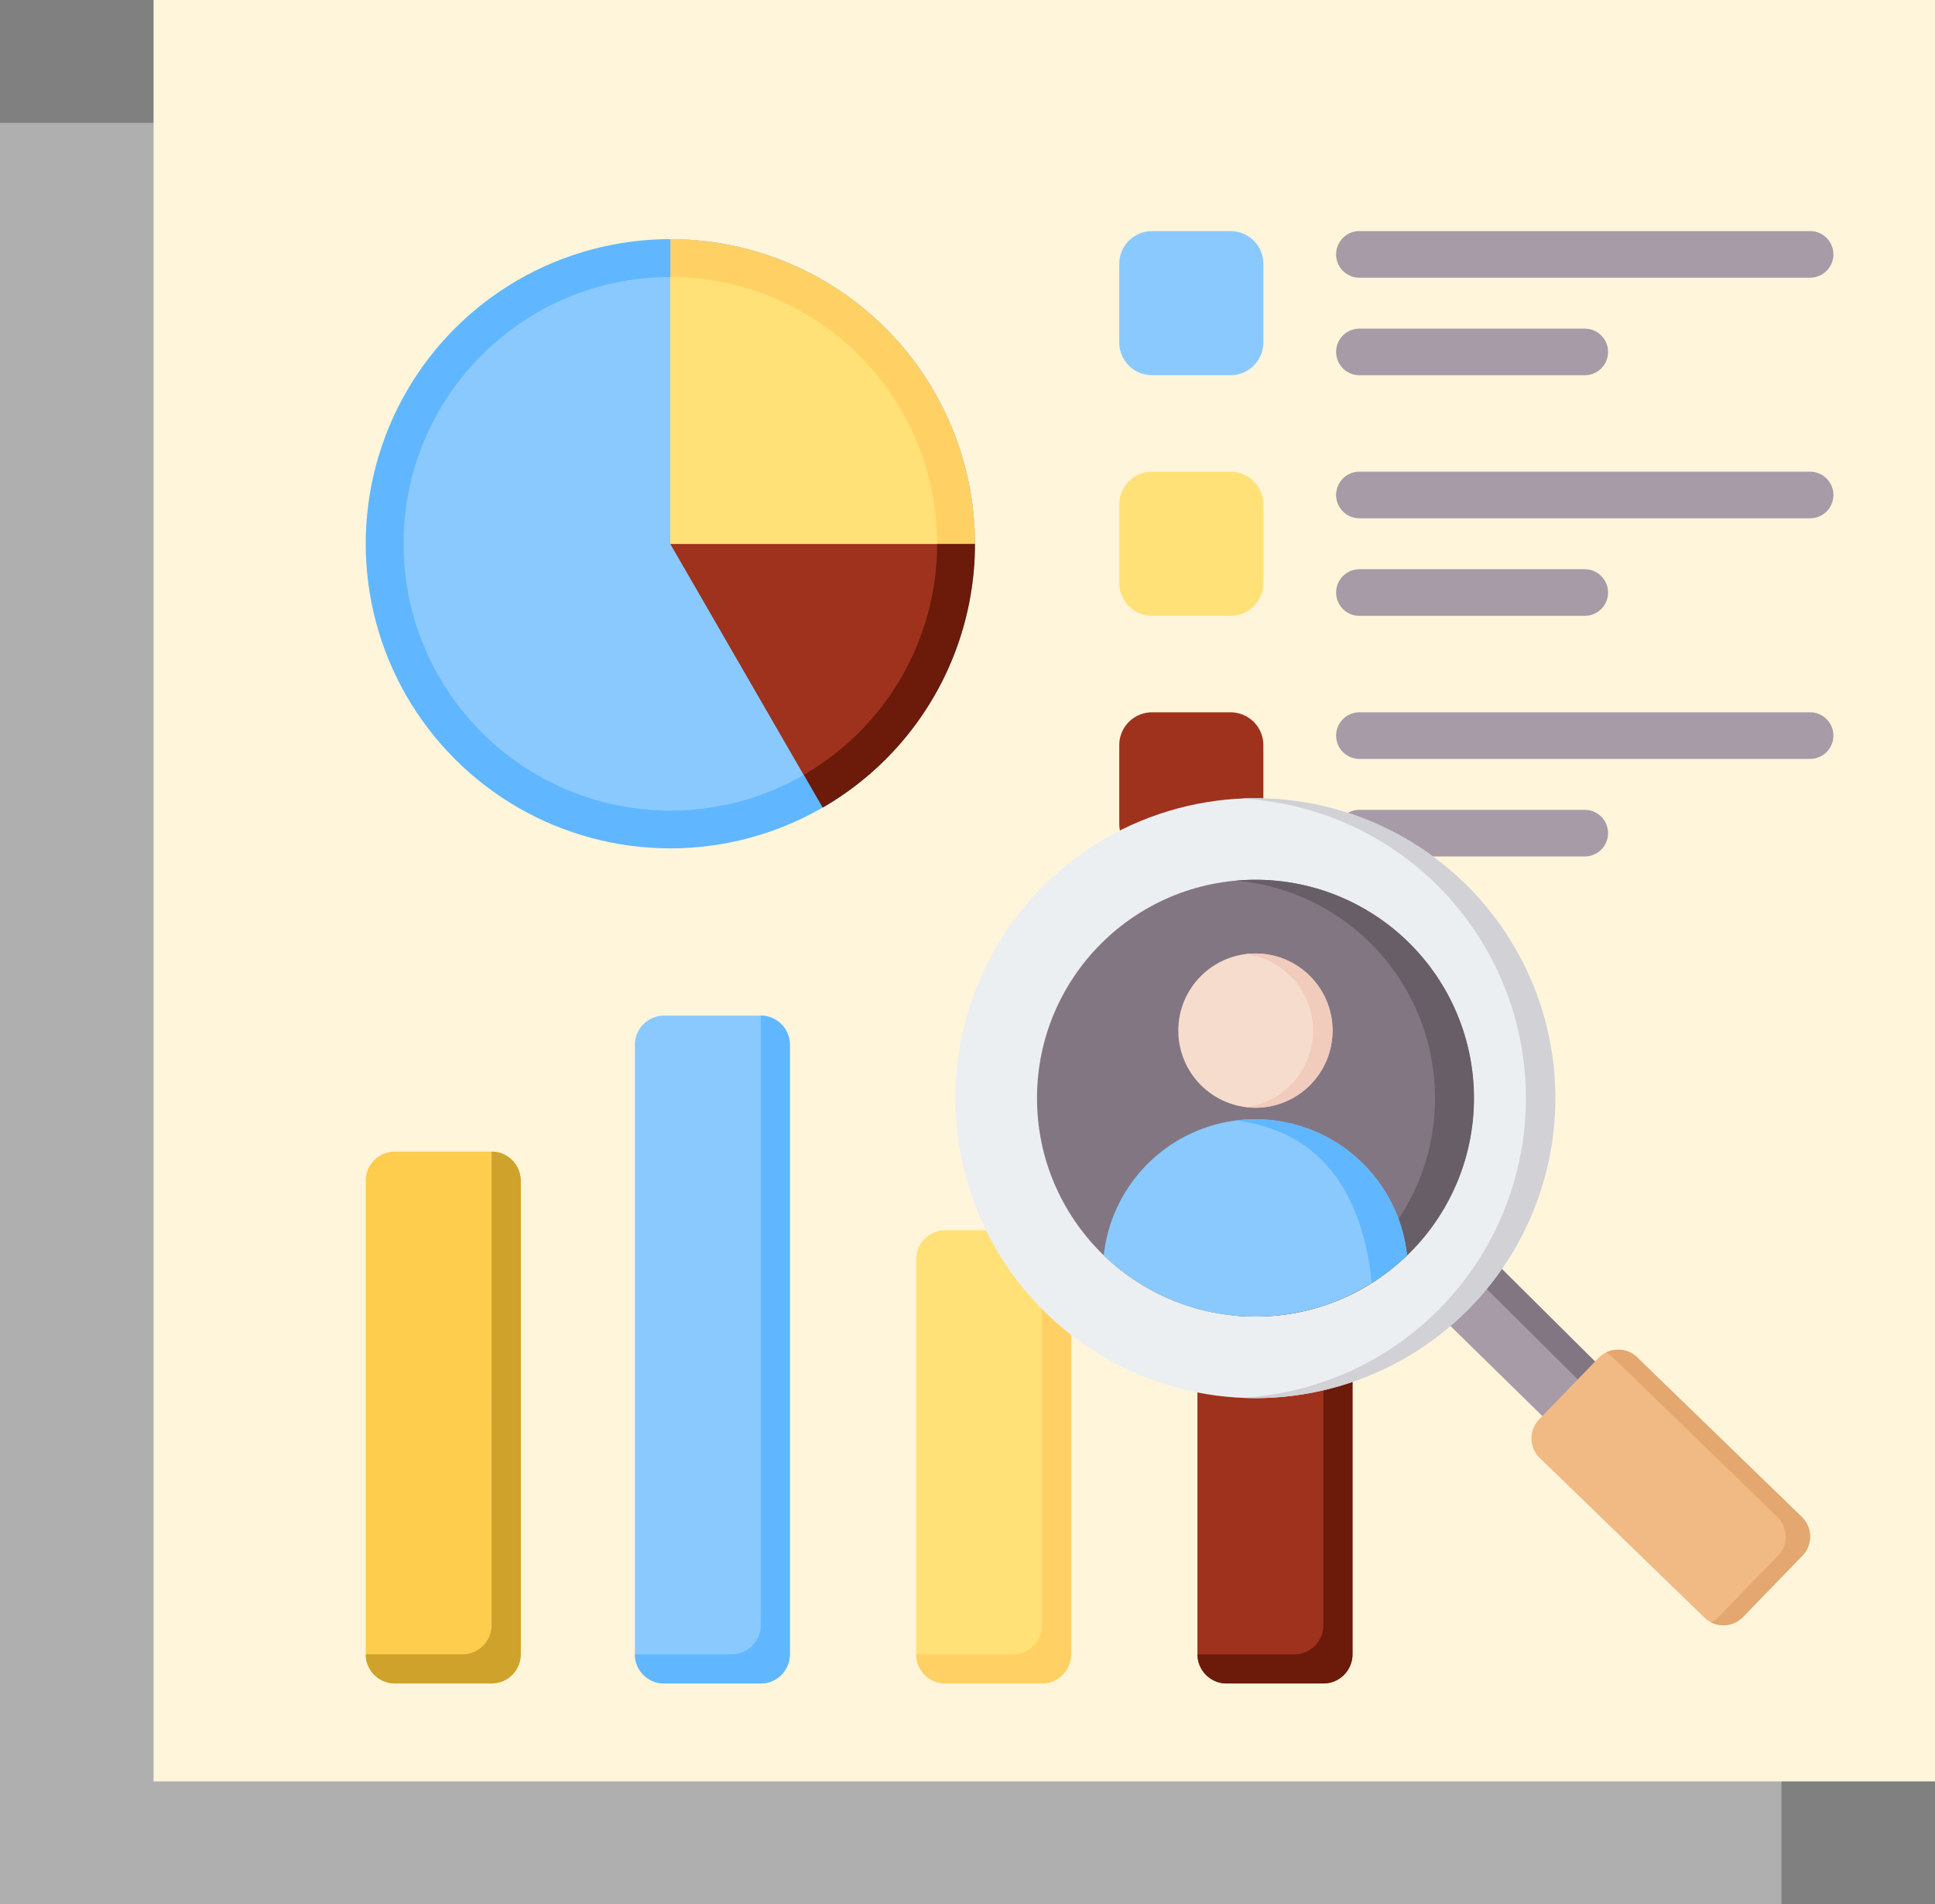 <svg xmlns="http://www.w3.org/2000/svg" width="63" height="62" viewBox="0 0 63 62">
  <rect x="0" y="0" width="63" height="62" fill="#808080" stroke="none"/>
  <g id="Grupo_154382" data-name="Grupo 154382" transform="translate(-390 -7947)">
    <rect id="Rectángulo_43024" data-name="Rectángulo 43024" width="58" height="58" transform="translate(390 7951)" fill="#afafaf"/>
    <path id="Trazado_214605" data-name="Trazado 214605" d="M0,0H58V58H0Z" transform="translate(395 7947)" fill="#fff5db"/>
    <g id="Grupo_153260" data-name="Grupo 153260" transform="translate(397.799 7950.68)">
      <g id="analitica_1_" data-name="analitica (1)" transform="translate(0 0)">
        <g id="Grupo_153308" data-name="Grupo 153308" transform="translate(0 0)">
          <circle id="Elipse_4923" data-name="Elipse 4923" cx="9.918" cy="9.918" r="9.918" transform="translate(0 14.024) rotate(-45)" fill="#60b7ff"/>
          <circle id="Elipse_4924" data-name="Elipse 4924" cx="8.686" cy="8.686" r="8.686" transform="translate(5.341 5.339)" fill="#8ac9fe"/>
          <path id="Trazado_213218" data-name="Trazado 213218" d="M108.609,113.991h9.918a9.914,9.914,0,0,1-4.958,8.591Z" transform="translate(-94.582 -99.967)" fill="#6c1a0a" fill-rule="evenodd"/>
          <path id="Trazado_213219" data-name="Trazado 213219" d="M108.609,113.991h8.686a8.682,8.682,0,0,1-4.342,7.523Z" transform="translate(-94.582 -99.967)" fill="#9f321d" fill-rule="evenodd"/>
          <path id="Trazado_213220" data-name="Trazado 213220" d="M118.527,19.3h-9.918V9.381A9.918,9.918,0,0,1,118.527,19.3Z" transform="translate(-94.582 -5.275)" fill="#ffd064" fill-rule="evenodd"/>
          <path id="Trazado_213221" data-name="Trazado 213221" d="M117.295,31.065h-8.686V22.379A8.686,8.686,0,0,1,117.295,31.065Z" transform="translate(-94.582 -17.04)" fill="#ffe177" fill-rule="evenodd"/>
        </g>
        <g id="Grupo_153309" data-name="Grupo 153309" transform="translate(28.642 3.844)">
          <path id="Trazado_213222" data-name="Trazado 213222" d="M337.994,11.311a.758.758,0,0,1,0-1.517h7.337a.758.758,0,0,1,0,1.517Zm0-3.176a.758.758,0,0,1,0-1.517h14.673a.758.758,0,0,1,0,1.517Z" transform="translate(-330.175 -6.618)" fill="#a79ba7" fill-rule="evenodd"/>
          <path id="Trazado_213223" data-name="Trazado 213223" d="M263.826,6.618h2.558a1.069,1.069,0,0,1,1.067,1.067v2.558a1.069,1.069,0,0,1-1.067,1.067h-2.558a1.069,1.069,0,0,1-1.067-1.067V7.685A1.069,1.069,0,0,1,263.826,6.618Z" transform="translate(-262.759 -6.618)" fill="#8ac9fe" fill-rule="evenodd"/>
          <path id="Trazado_213224" data-name="Trazado 213224" d="M337.994,93.936a.758.758,0,0,1,0-1.517h7.337a.758.758,0,0,1,0,1.517Zm0-3.176a.758.758,0,0,1,0-1.517h14.673a.758.758,0,0,1,0,1.517Z" transform="translate(-330.175 -81.409)" fill="#a79ba7" fill-rule="evenodd"/>
          <path id="Trazado_213225" data-name="Trazado 213225" d="M263.826,89.243h2.558a1.069,1.069,0,0,1,1.067,1.067v2.558a1.069,1.069,0,0,1-1.067,1.067h-2.558a1.069,1.069,0,0,1-1.067-1.067V90.31A1.069,1.069,0,0,1,263.826,89.243Z" transform="translate(-262.759 -81.409)" fill="#ffe177" fill-rule="evenodd"/>
          <path id="Trazado_213226" data-name="Trazado 213226" d="M337.994,176.561a.758.758,0,0,1,0-1.517h7.337a.758.758,0,0,1,0,1.517Zm0-3.176a.758.758,0,0,1,0-1.517h14.673a.758.758,0,0,1,0,1.517Z" transform="translate(-330.175 -156.2)" fill="#a79ba7" fill-rule="evenodd"/>
          <path id="Trazado_213227" data-name="Trazado 213227" d="M263.826,171.868h2.558a1.069,1.069,0,0,1,1.067,1.067v2.558a1.069,1.069,0,0,1-1.067,1.067h-2.558a1.069,1.069,0,0,1-1.067-1.067v-2.558A1.069,1.069,0,0,1,263.826,171.868Z" transform="translate(-262.759 -156.2)" fill="#9f321d" fill-rule="evenodd"/>
        </g>
        <g id="Grupo_153310" data-name="Grupo 153310" transform="translate(4.109 29.387)">
          <path id="Trazado_213228" data-name="Trazado 213228" d="M193.961,349.732h3.15a.95.95,0,0,1,.948.948v12.861a.95.95,0,0,1-.948.948h-3.15a.95.95,0,0,1-.948-.948V350.68A.95.95,0,0,1,193.961,349.732Z" transform="translate(-175.093 -342.744)" fill="#ffe177" fill-rule="evenodd"/>
          <path id="Trazado_213229" data-name="Trazado 213229" d="M197.11,349.732a.95.95,0,0,1,.948.948v12.861a.95.95,0,0,1-.948.948h-3.15a.95.95,0,0,1-.948-.948h3.15a.95.95,0,0,0,.948-.948Z" transform="translate(-175.092 -342.744)" fill="#ffd064" fill-rule="evenodd"/>
          <path id="Trazado_213230" data-name="Trazado 213230" d="M290.546,349.732h3.15a.95.95,0,0,1,.948.948v12.861a.95.95,0,0,1-.948.948h-3.15a.95.95,0,0,1-.948-.948V350.68A.95.95,0,0,1,290.546,349.732Z" transform="translate(-262.52 -342.744)" fill="#9f321d" fill-rule="evenodd"/>
          <path id="Trazado_213231" data-name="Trazado 213231" d="M293.7,349.732a.95.95,0,0,1,.948.948v12.861a.95.95,0,0,1-.948.948h-3.15a.95.95,0,0,1-.948-.948h3.15a.95.95,0,0,0,.948-.948Z" transform="translate(-262.52 -342.744)" fill="#6c1a0a" fill-rule="evenodd"/>
          <path id="Trazado_213232" data-name="Trazado 213232" d="M4.949,322.732H8.1a.95.95,0,0,1,.948.948V339.1a.95.95,0,0,1-.948.948H4.949A.95.95,0,0,1,4,339.1V323.68A.95.95,0,0,1,4.949,322.732Z" transform="translate(-4.001 -318.304)" fill="#fecd4d" fill-rule="evenodd"/>
          <path id="Trazado_213233" data-name="Trazado 213233" d="M8.1,322.732a.95.95,0,0,1,.948.948V339.1a.95.95,0,0,1-.948.948H4.949A.95.95,0,0,1,4,339.1h3.15a.95.95,0,0,0,.948-.948Z" transform="translate(-4.001 -318.304)" fill="#cfa22c" fill-rule="evenodd"/>
          <path id="Trazado_213234" data-name="Trazado 213234" d="M97.375,276.028h3.15a.95.95,0,0,1,.948.948v19.849a.95.95,0,0,1-.948.948h-3.15a.95.95,0,0,1-.948-.948V276.976A.95.95,0,0,1,97.375,276.028Z" transform="translate(-87.664 -276.028)" fill="#8ac9fe" fill-rule="evenodd"/>
          <path id="Trazado_213235" data-name="Trazado 213235" d="M100.525,276.028a.95.95,0,0,1,.948.948v19.849a.95.95,0,0,1-.948.948h-3.15a.95.95,0,0,1-.948-.948h3.15a.95.95,0,0,0,.948-.948Z" transform="translate(-87.664 -276.028)" fill="#60b7ff" fill-rule="evenodd"/>
        </g>
        <g id="Grupo_153311" data-name="Grupo 153311" transform="translate(19.259 18.266)">
          <path id="Trazado_213236" data-name="Trazado 213236" d="M370.879,356.232a9.822,9.822,0,0,1-1.657,1.825l4.507,4.418,1.716-1.768Z" transform="translate(-349.746 -337.507)" fill="#a79ba7" fill-rule="evenodd"/>
          <path id="Trazado_213237" data-name="Trazado 213237" d="M382.341,355.911a1.132,1.132,0,0,1-.491.658l4.477,4.447.548-.6Z" transform="translate(-361.177 -337.216)" fill="#837683" fill-rule="evenodd"/>
          <path id="Trazado_213238" data-name="Trazado 213238" d="M411.194,399.444l1.936-2a.89.89,0,0,0-.019-1.255l-5.363-5.2a.89.89,0,0,0-1.255.019l-1.936,2a.89.89,0,0,0,.019,1.255l5.363,5.2A.89.89,0,0,0,411.194,399.444Z" transform="translate(-381.504 -368.742)" fill="#f1ba84" fill-rule="evenodd"/>
          <path id="Trazado_213239" data-name="Trazado 213239" d="M430.12,390.989l5.363,5.2a.89.89,0,0,1,.019,1.255l-1.936,2a.88.88,0,0,1-.24.176.891.891,0,0,0,1.034-.176l1.936-2a.89.89,0,0,0-.019-1.255l-5.363-5.2a.891.891,0,0,0-1.015-.157A.882.882,0,0,1,430.12,390.989Z" transform="translate(-404.67 -368.742)" fill="#e3a76f" fill-rule="evenodd"/>
          <circle id="Elipse_4925" data-name="Elipse 4925" cx="9.766" cy="9.766" r="9.766" transform="translate(0 13.809) rotate(-45)" fill="#eceff1"/>
          <path id="Trazado_213240" data-name="Trazado 213240" d="M304.988,201.375a9.766,9.766,0,1,1,0,19.532q-.238,0-.474-.012a9.766,9.766,0,0,0,0-19.508Q304.75,201.375,304.988,201.375Z" transform="translate(-291.173 -197.332)" fill="#d1d1d6" fill-rule="evenodd"/>
        </g>
        <g id="Grupo_153312" data-name="Grupo 153312" transform="translate(25.964 24.964)">
          <circle id="Elipse_4926" data-name="Elipse 4926" cx="7.111" cy="7.111" r="7.111" transform="translate(0 0)" fill="#837683"/>
          <path id="Trazado_213241" data-name="Trazado 213241" d="M309.325,236.486a7.112,7.112,0,0,1-6.479,7.083q.312.028.632.028a7.178,7.178,0,0,0,1.018-.072l.128-.02a7.111,7.111,0,0,0-1.146-14.13q-.319,0-.632.028A7.112,7.112,0,0,1,309.325,236.486Z" transform="translate(-296.367 -229.375)" fill="#685e68" fill-rule="evenodd"/>
          <path id="Trazado_213242" data-name="Trazado 213242" d="M262.374,311.609a4.968,4.968,0,0,0-4.937,4.431,7.087,7.087,0,0,0,4.937,1.994,7.174,7.174,0,0,0,1.018-.072,7.088,7.088,0,0,0,3.919-1.922A4.966,4.966,0,0,0,262.374,311.609Z" transform="translate(-255.264 -303.812)" fill="#8ac9fe" fill-rule="evenodd"/>
          <path id="Trazado_213243" data-name="Trazado 213243" d="M302.848,311.649c2.956.376,4.147,2.612,4.421,5.293a7.134,7.134,0,0,0,1.148-.9,4.966,4.966,0,0,0-4.937-4.431A5.028,5.028,0,0,0,302.848,311.649Z" transform="translate(-296.369 -303.812)" fill="#60b7ff" fill-rule="evenodd"/>
          <circle id="Elipse_4927" data-name="Elipse 4927" cx="2.511" cy="2.511" r="2.511" transform="translate(4.6 2.4)" fill="#f6dccd"/>
          <path id="Trazado_213244" data-name="Trazado 213244" d="M308.376,257.2a2.511,2.511,0,0,1-2.195,2.491,2.511,2.511,0,1,0,0-4.982A2.511,2.511,0,0,1,308.376,257.2Z" transform="translate(-299.386 -252.288)" fill="#f1cbbc" fill-rule="evenodd"/>
        </g>
      </g>
    </g>
  </g>
</svg>
